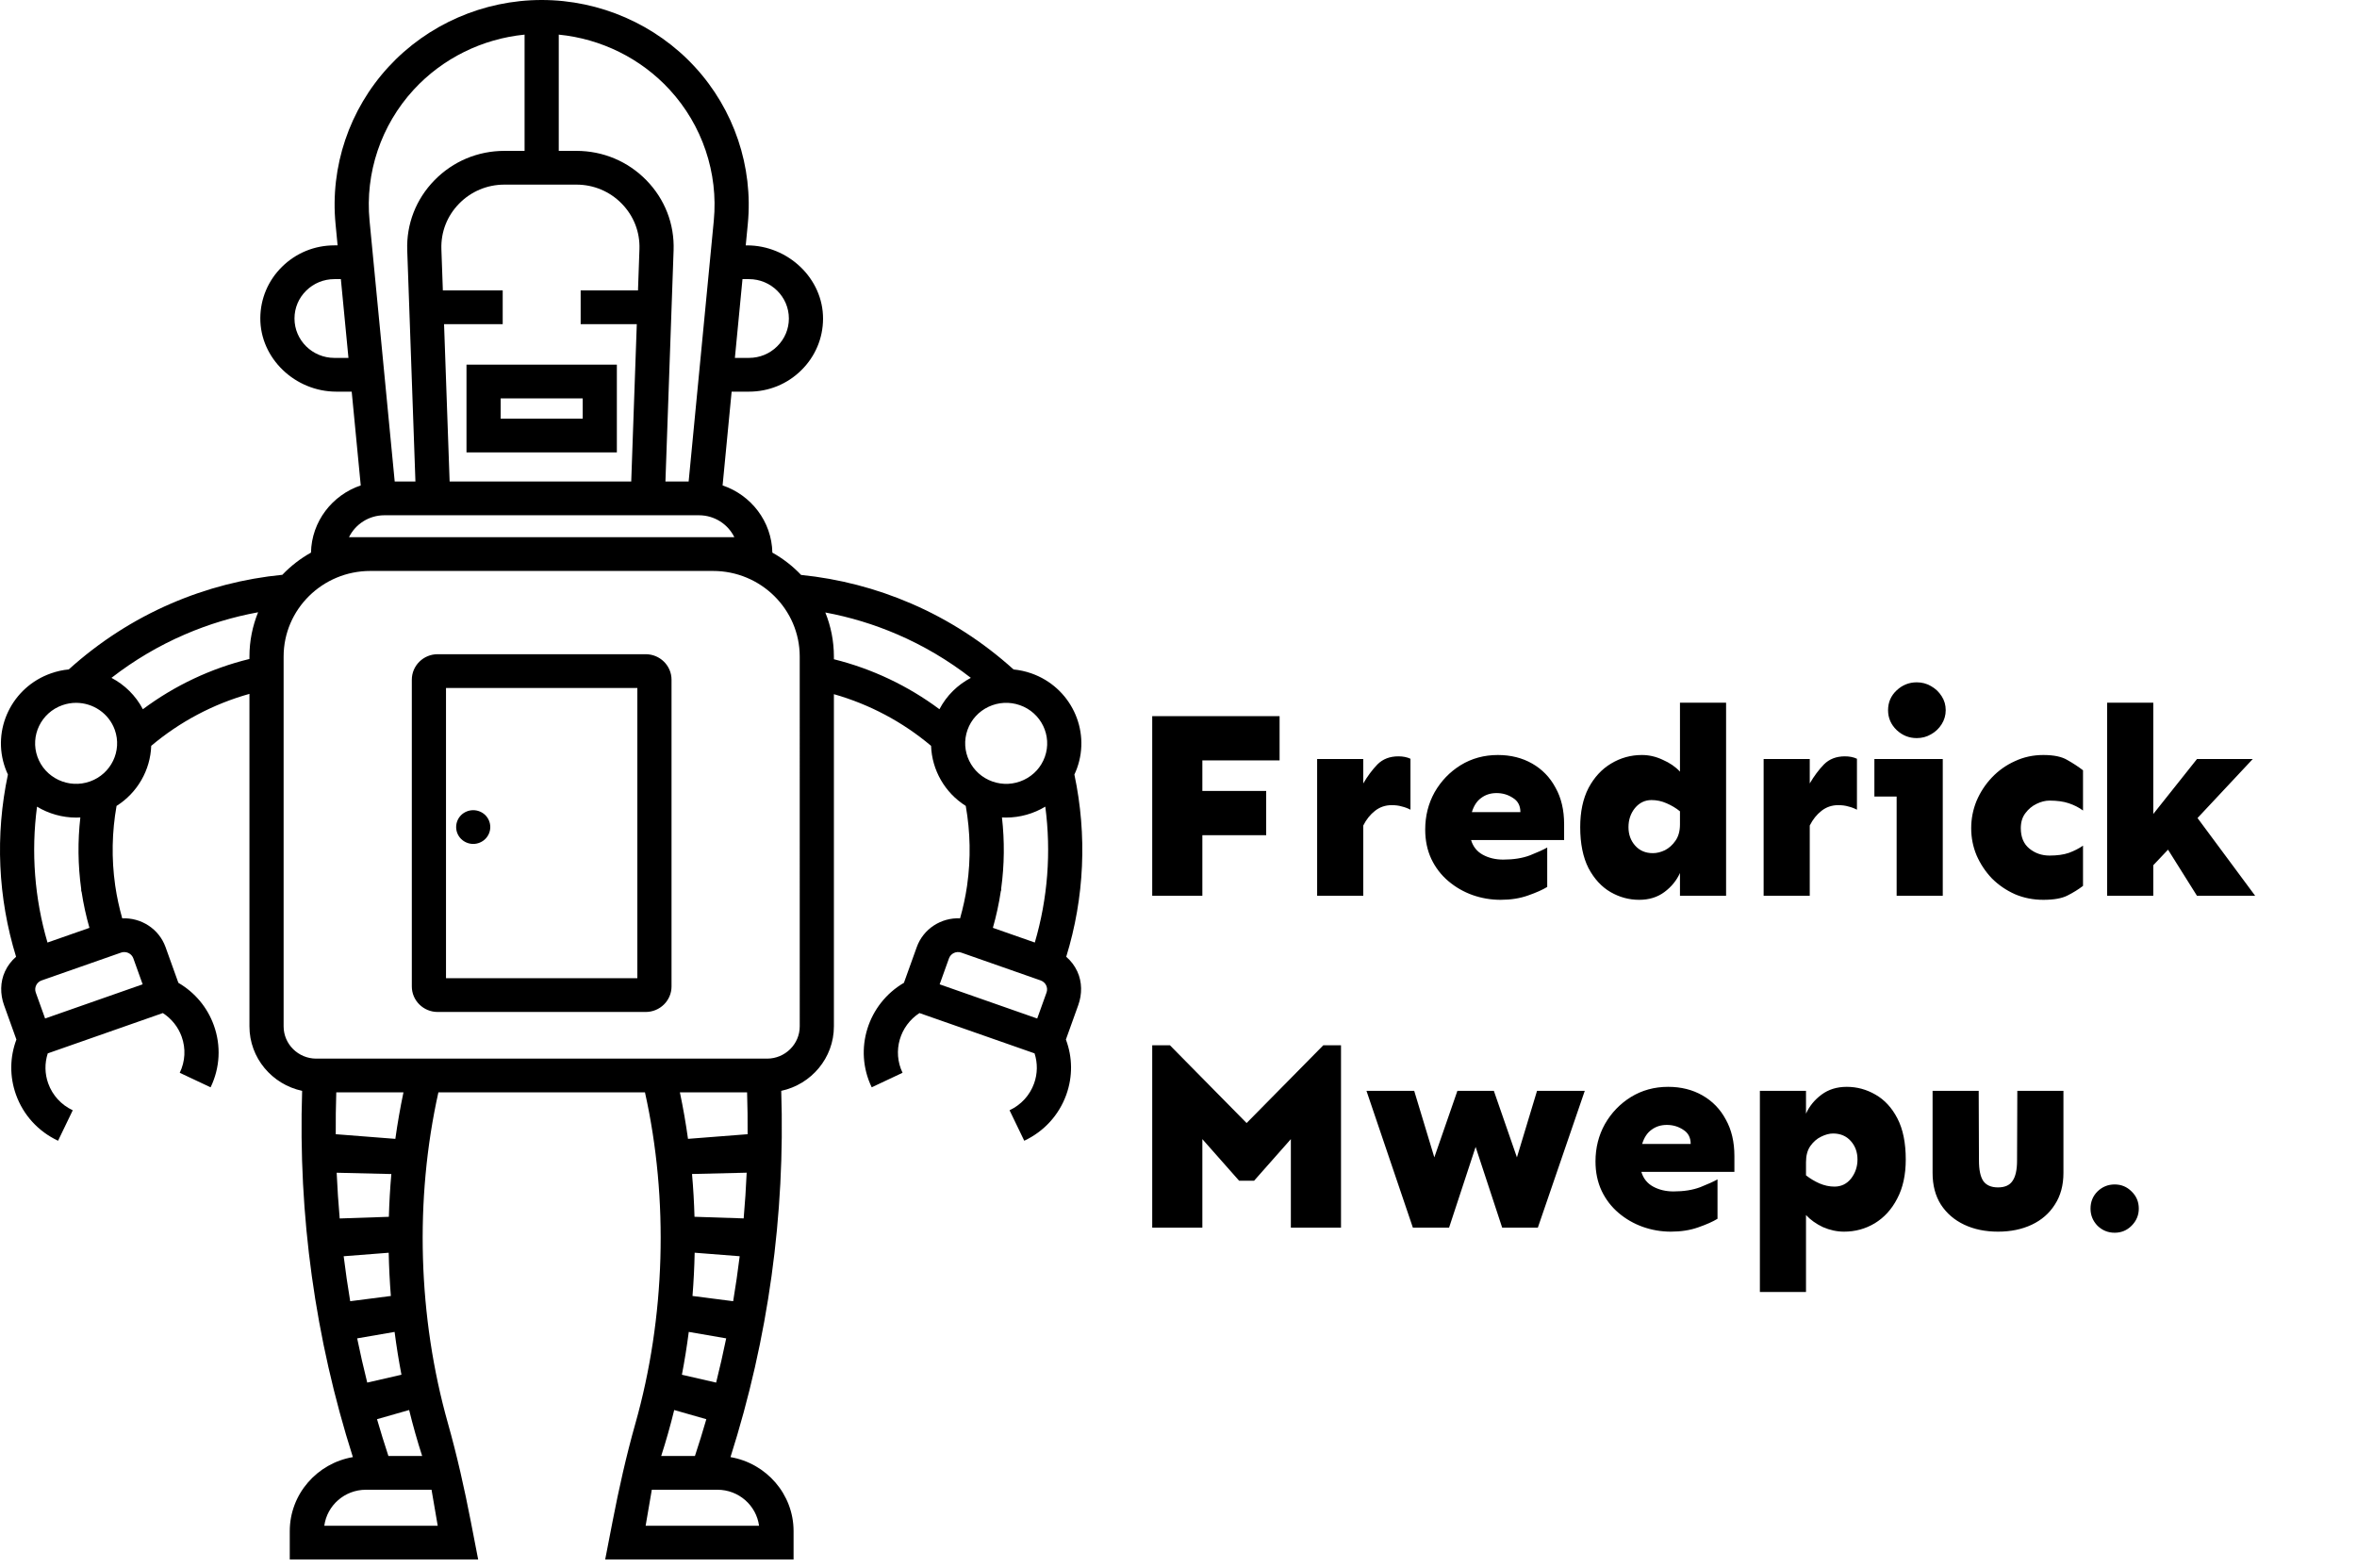 <svg width="206" height="137" viewBox="0 0 206 137" fill="none" xmlns="http://www.w3.org/2000/svg">
<path d="M93.187 83.615C94.779 78.451 95.023 72.981 93.901 67.688C93.986 67.507 94.064 67.323 94.133 67.132C95.344 63.759 93.552 60.042 90.137 58.846C89.624 58.667 89.103 58.556 88.584 58.505C85.914 56.095 82.907 54.153 79.629 52.741C76.553 51.414 73.321 50.578 70.016 50.245C69.286 49.476 68.439 48.817 67.504 48.295C67.449 45.568 65.644 43.262 63.154 42.423L63.944 34.227H65.461C67.192 34.227 68.817 33.561 70.034 32.355C71.252 31.156 71.926 29.562 71.934 27.865C71.95 24.332 68.869 21.444 65.292 21.444H65.177L65.358 19.568C65.84 14.566 64.154 9.566 60.732 5.849C57.309 2.132 52.429 0 47.342 0C42.255 0 37.374 2.132 33.952 5.849C30.529 9.566 28.843 14.566 29.326 19.567L29.506 21.443H29.224C27.495 21.443 25.87 22.108 24.648 23.315C23.433 24.511 22.761 26.102 22.751 27.799C22.732 31.335 25.811 34.227 29.391 34.227H30.739L31.529 42.422C29.039 43.261 27.235 45.567 27.18 48.294C26.249 48.814 25.406 49.469 24.677 50.233C21.338 50.56 18.071 51.399 14.965 52.74C11.687 54.153 8.679 56.094 6.009 58.504C5.49 58.549 4.969 58.666 4.456 58.846C1.041 60.042 -0.752 63.759 0.46 67.131C0.529 67.322 0.608 67.507 0.692 67.688C-0.43 72.98 -0.185 78.45 1.405 83.614C0.999 83.964 0.667 84.397 0.436 84.897C0.01 85.82 0.009 86.881 0.352 87.837L1.434 90.848C0.85 92.401 0.833 94.09 1.399 95.669C2.039 97.45 3.344 98.879 5.074 99.693L6.358 97.03C5.349 96.555 4.587 95.721 4.214 94.683C3.906 93.825 3.898 92.911 4.174 92.057L14.233 88.533C14.992 89.025 15.568 89.739 15.877 90.597C16.25 91.635 16.19 92.757 15.709 93.754L18.406 95.023C19.23 93.315 19.331 91.393 18.691 89.611C18.125 88.033 17.034 86.734 15.59 85.891L14.468 82.768C13.892 81.163 12.322 80.183 10.683 80.257C10.42 79.327 10.213 78.379 10.073 77.422L10.062 77.343C9.738 75.037 9.782 72.715 10.186 70.431C12.02 69.275 13.143 67.292 13.217 65.18C15.721 63.069 18.652 61.52 21.801 60.639V89.696C21.801 92.458 23.777 94.77 26.406 95.332C26.052 106.208 27.539 116.958 30.841 127.34C27.713 127.875 25.325 130.572 25.325 133.812V136.285H41.791L41.148 132.966C40.589 130.084 39.947 127.218 39.15 124.392C36.535 115.135 36.223 104.851 38.315 95.465H56.37C58.462 104.855 58.149 115.144 55.532 124.403C54.735 127.224 54.095 130.085 53.538 132.96L52.893 136.286H69.358V133.812C69.358 130.573 66.971 127.876 63.844 127.34C67.145 116.959 68.633 106.208 68.279 95.332C70.906 94.77 72.882 92.458 72.882 89.697V60.666C75.996 61.551 78.896 63.089 81.375 65.18C81.45 67.292 82.573 69.276 84.407 70.431C84.81 72.717 84.855 75.038 84.53 77.343L84.516 77.445C84.377 78.394 84.171 79.334 83.91 80.256C82.271 80.177 80.701 81.163 80.125 82.767L79.003 85.89C75.85 87.733 74.582 91.693 76.187 95.022L78.883 93.753C77.976 91.872 78.645 89.648 80.36 88.533L90.419 92.056C90.695 92.91 90.686 93.823 90.379 94.682C90.006 95.721 89.244 96.554 88.234 97.029L89.519 99.692C91.249 98.878 92.554 97.449 93.194 95.668C93.76 94.089 93.744 92.4 93.159 90.847L94.24 87.838C94.583 86.882 94.582 85.82 94.156 84.896C93.926 84.397 93.594 83.965 93.187 83.615ZM87.503 77.794V77.647C87.785 75.579 87.806 73.499 87.571 71.437C87.692 71.444 87.814 71.448 87.935 71.448C89.153 71.448 90.337 71.109 91.358 70.494C91.884 74.471 91.574 78.509 90.442 82.369L86.777 81.085C87.073 80.04 87.308 78.975 87.467 77.901L87.503 77.794ZM91.318 66.146C90.998 67.037 90.346 67.751 89.482 68.158C88.617 68.565 87.645 68.615 86.742 68.299C84.88 67.646 83.901 65.619 84.562 63.78C84.882 62.888 85.535 62.174 86.399 61.767C87.263 61.361 88.236 61.311 89.138 61.627C91.001 62.278 91.979 64.306 91.318 66.146ZM65.461 24.393C67.384 24.393 68.947 25.937 68.947 27.835C68.947 28.754 68.584 29.617 67.922 30.269C67.266 30.92 66.392 31.277 65.461 31.277H64.229L64.893 24.393L65.461 24.393ZM58.522 7.834C61.38 10.938 62.788 15.113 62.385 19.288L60.187 42.08H58.158L58.872 21.875C58.953 19.578 58.107 17.401 56.489 15.748C54.872 14.095 52.7 13.185 50.373 13.185H48.835V3.026C52.533 3.39 56.002 5.096 58.522 7.834ZM39.297 42.08L38.81 28.331H43.936V25.381H38.705L38.577 21.773C38.526 20.283 39.074 18.871 40.124 17.798C41.173 16.725 42.582 16.134 44.092 16.134H50.373C51.883 16.134 53.292 16.725 54.341 17.797C55.39 18.871 55.939 20.282 55.887 21.773L55.76 25.381H50.749V28.331H55.655L55.169 42.08H39.297ZM36.161 7.834C38.682 5.097 42.15 3.391 45.848 3.026V13.185H44.091C41.765 13.185 39.593 14.096 37.975 15.749C36.358 17.403 35.511 19.578 35.592 21.876L36.308 42.08H34.497L32.299 19.288C31.896 15.113 33.304 10.938 36.161 7.834ZM29.224 31.278C27.301 31.278 25.738 29.734 25.738 27.835C25.738 26.914 26.099 26.052 26.758 25.404C27.418 24.752 28.294 24.393 29.224 24.393H29.791L30.455 31.277L29.224 31.278ZM30.502 46.947C31.058 45.813 32.236 45.03 33.594 45.03H61.089C62.448 45.03 63.625 45.813 64.182 46.947H62.32H32.363H30.502ZM5.454 61.627C5.849 61.488 6.252 61.422 6.649 61.422C8.124 61.422 9.51 62.33 10.031 63.779C10.691 65.618 9.713 67.645 7.851 68.298C6.948 68.614 5.976 68.564 5.111 68.157C4.247 67.75 3.595 67.036 3.275 66.145C2.614 64.305 3.592 62.279 5.454 61.627ZM7.094 77.676L7.101 77.864L7.132 77.944C7.291 79.004 7.524 80.056 7.817 81.087L4.151 82.371C3.02 78.511 2.71 74.472 3.235 70.497C4.256 71.11 5.44 71.451 6.658 71.451C6.779 71.451 6.901 71.442 7.022 71.439C6.786 73.51 6.809 75.597 7.094 77.676ZM11.654 83.754L12.468 86.022L3.942 89.009L3.127 86.741C3.052 86.532 3.064 86.307 3.16 86.107C3.257 85.907 3.426 85.756 3.638 85.682L10.582 83.25C10.675 83.216 10.768 83.204 10.862 83.204C11.207 83.204 11.531 83.415 11.654 83.754ZM12.487 61.981C11.861 60.784 10.891 59.843 9.742 59.239C11.718 57.706 13.867 56.433 16.16 55.445C18.226 54.553 20.369 53.908 22.558 53.508C22.072 54.705 21.801 56.011 21.801 57.377V57.589C18.431 58.414 15.261 59.912 12.487 61.981ZM35.087 120.141L32.096 120.828C31.775 119.544 31.481 118.256 31.216 116.963L34.487 116.399C34.65 117.655 34.85 118.903 35.087 120.141ZM30.607 113.716C30.388 112.41 30.2 111.099 30.037 109.786L33.972 109.48C33.998 110.741 34.062 112.002 34.161 113.258L30.607 113.716ZM33.986 106.339L29.689 106.485C29.573 105.156 29.484 103.823 29.425 102.488L34.203 102.602C34.093 103.842 34.022 105.088 33.986 106.339ZM28.344 133.337C28.581 131.565 30.121 130.192 31.979 130.192H37.716L38.256 133.337H28.344ZM33.947 127.243C33.597 126.174 33.261 125.103 32.951 124.027L35.759 123.224C36.092 124.583 36.471 125.925 36.897 127.243L33.947 127.243ZM34.553 99.528L29.344 99.121C29.335 97.904 29.351 96.686 29.39 95.466H35.262C34.98 96.805 34.744 98.16 34.553 99.528ZM65.295 95.466C65.334 96.686 65.35 97.904 65.341 99.121L60.131 99.527C59.941 98.16 59.705 96.805 59.422 95.466L65.295 95.466ZM60.198 116.398L63.469 116.963C63.203 118.256 62.91 119.545 62.589 120.829L59.598 120.142C59.835 118.904 60.035 117.655 60.198 116.398ZM60.524 113.258C60.623 112.001 60.688 110.74 60.713 109.478L64.648 109.785C64.486 111.099 64.297 112.409 64.078 113.715L60.524 113.258ZM60.699 106.337C60.663 105.087 60.592 103.839 60.482 102.598L65.259 102.484C65.201 103.819 65.112 105.151 64.996 106.479L60.699 106.337ZM58.926 123.225L61.733 124.028C61.423 125.103 61.087 126.175 60.737 127.243H57.788C58.214 125.925 58.592 124.584 58.926 123.225ZM66.34 133.337H56.428L56.967 130.192H62.705C64.563 130.192 66.103 131.564 66.34 133.337ZM69.896 89.697C69.896 91.252 68.615 92.516 67.041 92.516H27.643C26.069 92.516 24.788 91.252 24.788 89.697V57.377C24.788 53.252 28.186 49.897 32.363 49.897H62.32C66.497 49.897 69.895 53.252 69.895 57.377L69.896 89.697ZM72.133 53.526C74.287 53.927 76.398 54.566 78.434 55.445C80.727 56.433 82.876 57.706 84.851 59.239C83.702 59.843 82.732 60.784 82.106 61.981C79.357 59.931 76.219 58.443 72.882 57.613V57.377C72.882 56.017 72.614 54.719 72.133 53.526ZM82.939 83.755C83.094 83.323 83.576 83.097 84.011 83.25L90.955 85.683C91.166 85.762 91.336 85.908 91.433 86.108C91.529 86.308 91.541 86.532 91.466 86.741L90.651 89.01L82.125 86.023L82.939 83.755ZM41.36 73.753C41.751 73.753 42.137 73.594 42.414 73.32C42.692 73.045 42.85 72.668 42.85 72.278C42.85 71.888 42.692 71.508 42.414 71.234C42.136 70.961 41.751 70.804 41.36 70.804C40.966 70.804 40.581 70.961 40.303 71.234C40.025 71.509 39.867 71.89 39.867 72.278C39.867 72.668 40.025 73.045 40.303 73.32C40.58 73.594 40.965 73.753 41.36 73.753ZM56.434 57.173H38.249C37.005 57.173 35.993 58.172 35.993 59.401V86.209C35.993 87.438 37.005 88.438 38.249 88.438H56.435C57.679 88.438 58.691 87.438 58.691 86.209V59.401C58.691 58.173 57.679 57.173 56.434 57.173ZM55.704 85.488H38.98V60.122H55.704V85.488ZM40.771 31.867V39.536H53.913V31.867H40.771ZM50.926 36.586H43.758V34.816H50.926V36.586Z" fill="black"/>
<path d="M110.664 69.122V72.989H105.085V78.286H100.703V62.583H111.835V66.45H105.085V69.122H110.664ZM123.273 70.762C123.039 70.637 122.789 70.544 122.523 70.481C122.273 70.403 121.976 70.364 121.632 70.364C121.085 70.364 120.601 70.528 120.179 70.856C119.757 71.184 119.414 71.614 119.148 72.145V78.286H115.117V66.333H119.148V68.466C119.523 67.825 119.937 67.27 120.39 66.801C120.859 66.333 121.468 66.098 122.218 66.098C122.625 66.098 122.976 66.169 123.273 66.309V70.762ZM130.914 65.981C132.039 65.981 133.039 66.231 133.914 66.731C134.789 67.231 135.468 67.934 135.953 68.841C136.453 69.731 136.703 70.794 136.703 72.028V73.411H128.57C128.742 73.989 129.085 74.419 129.601 74.7C130.117 74.981 130.71 75.122 131.382 75.122C132.289 75.122 133.07 74.997 133.726 74.747C134.398 74.481 134.898 74.254 135.226 74.067V77.512C134.82 77.762 134.257 78.012 133.539 78.262C132.835 78.512 132.039 78.637 131.148 78.637C130.304 78.637 129.484 78.497 128.687 78.216C127.906 77.934 127.203 77.528 126.578 76.997C125.953 76.466 125.46 75.825 125.101 75.075C124.742 74.309 124.562 73.45 124.562 72.497C124.562 71.309 124.835 70.223 125.382 69.239C125.945 68.254 126.703 67.466 127.656 66.872C128.625 66.278 129.71 65.981 130.914 65.981ZM130.796 69.309C130.281 69.309 129.835 69.45 129.46 69.731C129.085 69.997 128.812 70.411 128.64 70.973H132.882C132.882 70.411 132.664 69.997 132.226 69.731C131.804 69.45 131.328 69.309 130.796 69.309ZM150.859 61.411V78.286H146.828V76.294C146.531 76.95 146.078 77.504 145.468 77.958C144.859 78.411 144.125 78.637 143.265 78.637C142.375 78.637 141.539 78.411 140.757 77.958C139.976 77.504 139.335 76.809 138.835 75.872C138.351 74.919 138.109 73.723 138.109 72.286C138.109 70.942 138.351 69.801 138.835 68.864C139.335 67.926 139.992 67.216 140.804 66.731C141.632 66.231 142.531 65.981 143.5 65.981C144.125 65.981 144.734 66.122 145.328 66.403C145.937 66.669 146.437 67.012 146.828 67.434V61.411H150.859ZM144.343 69.919C143.765 69.919 143.281 70.153 142.89 70.622C142.515 71.091 142.328 71.645 142.328 72.286C142.328 72.926 142.523 73.466 142.914 73.903C143.304 74.341 143.82 74.559 144.46 74.559C144.804 74.559 145.156 74.473 145.515 74.301C145.875 74.114 146.179 73.841 146.429 73.481C146.695 73.106 146.828 72.629 146.828 72.051V70.903C146.484 70.622 146.093 70.387 145.656 70.2C145.234 70.012 144.796 69.919 144.343 69.919ZM162.296 70.762C162.062 70.637 161.812 70.544 161.546 70.481C161.296 70.403 161 70.364 160.656 70.364C160.109 70.364 159.625 70.528 159.203 70.856C158.781 71.184 158.437 71.614 158.171 72.145V78.286H154.14V66.333H158.171V68.466C158.546 67.825 158.96 67.27 159.414 66.801C159.882 66.333 160.492 66.098 161.242 66.098C161.648 66.098 162 66.169 162.296 66.309V70.762ZM167.523 59.63C167.976 59.63 168.39 59.739 168.765 59.958C169.156 60.176 169.468 60.473 169.703 60.848C169.937 61.208 170.054 61.614 170.054 62.067C170.054 62.505 169.937 62.911 169.703 63.286C169.468 63.661 169.156 63.958 168.765 64.176C168.39 64.395 167.976 64.504 167.523 64.504C166.851 64.504 166.265 64.27 165.765 63.801C165.265 63.317 165.015 62.739 165.015 62.067C165.015 61.38 165.265 60.801 165.765 60.333C166.265 59.864 166.851 59.63 167.523 59.63ZM169.796 66.333V78.286H165.765V69.614H163.82V66.333H169.796ZM178.585 65.981C179.507 65.981 180.21 66.129 180.695 66.426C181.195 66.708 181.648 67.004 182.054 67.317V70.833C181.695 70.567 181.281 70.356 180.812 70.2C180.359 70.044 179.796 69.966 179.125 69.966C178.765 69.966 178.39 70.059 178 70.247C177.609 70.434 177.281 70.708 177.015 71.067C176.75 71.411 176.617 71.848 176.617 72.379C176.617 73.161 176.867 73.754 177.367 74.161C177.867 74.567 178.453 74.77 179.125 74.77C179.796 74.77 180.359 74.692 180.812 74.536C181.281 74.364 181.695 74.153 182.054 73.903V77.419C181.648 77.731 181.195 78.012 180.695 78.262C180.21 78.512 179.507 78.637 178.585 78.637C177.695 78.637 176.867 78.473 176.101 78.145C175.335 77.801 174.664 77.341 174.085 76.762C173.523 76.169 173.078 75.497 172.75 74.747C172.437 73.997 172.281 73.208 172.281 72.379C172.281 71.551 172.437 70.754 172.75 69.989C173.078 69.223 173.523 68.544 174.085 67.95C174.664 67.341 175.335 66.864 176.101 66.52C176.867 66.161 177.695 65.981 178.585 65.981ZM188.195 61.411V71.137L192.015 66.333H196.89L192.062 71.489L197.101 78.286H192.015L189.484 74.254L188.195 75.614V78.286H184.164V61.411H188.195ZM117.203 91.348V107.286H112.82V99.551L109.609 103.184H108.296L105.085 99.551V107.286H100.703V91.348H102.25L108.953 98.145L115.656 91.348H117.203ZM138.507 95.333L134.406 107.286H131.289L128.968 100.231L126.648 107.286H123.484L119.429 95.333H123.601L125.359 101.145L127.375 95.333H130.562L132.578 101.145L134.335 95.333H138.507ZM145.796 94.981C146.921 94.981 147.921 95.231 148.796 95.731C149.671 96.231 150.351 96.934 150.835 97.841C151.335 98.731 151.585 99.794 151.585 101.028V102.411H143.453C143.625 102.989 143.968 103.419 144.484 103.7C145 103.981 145.593 104.122 146.265 104.122C147.171 104.122 147.953 103.997 148.609 103.747C149.281 103.481 149.781 103.255 150.109 103.067V106.512C149.703 106.762 149.14 107.012 148.421 107.262C147.718 107.512 146.921 107.637 146.031 107.637C145.187 107.637 144.367 107.497 143.57 107.215C142.789 106.934 142.085 106.528 141.46 105.997C140.835 105.465 140.343 104.825 139.984 104.075C139.625 103.309 139.445 102.45 139.445 101.497C139.445 100.309 139.718 99.223 140.265 98.239C140.828 97.254 141.585 96.466 142.539 95.872C143.507 95.278 144.593 94.981 145.796 94.981ZM145.679 98.309C145.164 98.309 144.718 98.45 144.343 98.731C143.968 98.997 143.695 99.411 143.523 99.973H147.765C147.765 99.411 147.546 98.997 147.109 98.731C146.687 98.45 146.21 98.309 145.679 98.309ZM161.406 94.981C162.296 94.981 163.132 95.208 163.914 95.661C164.71 96.114 165.351 96.809 165.835 97.747C166.32 98.684 166.562 99.879 166.562 101.333C166.562 102.676 166.312 103.817 165.812 104.755C165.328 105.692 164.671 106.411 163.843 106.911C163.031 107.395 162.14 107.637 161.171 107.637C160.546 107.637 159.929 107.505 159.32 107.239C158.726 106.958 158.234 106.606 157.843 106.184V112.911H153.812V95.333H157.843V97.325C158.14 96.669 158.593 96.114 159.203 95.661C159.812 95.208 160.546 94.981 161.406 94.981ZM160.21 99.059C159.882 99.059 159.531 99.153 159.156 99.341C158.796 99.512 158.484 99.786 158.218 100.161C157.968 100.52 157.843 100.989 157.843 101.567V102.715C158.203 102.997 158.593 103.231 159.015 103.419C159.453 103.606 159.89 103.7 160.328 103.7C160.921 103.7 161.406 103.465 161.781 102.997C162.156 102.512 162.343 101.958 162.343 101.333C162.343 100.692 162.148 100.153 161.757 99.716C161.367 99.278 160.851 99.059 160.21 99.059ZM180.343 95.333V102.505C180.343 103.583 180.093 104.505 179.593 105.27C179.109 106.036 178.437 106.622 177.578 107.028C176.718 107.434 175.734 107.637 174.625 107.637C173.515 107.637 172.531 107.434 171.671 107.028C170.812 106.622 170.132 106.036 169.632 105.27C169.148 104.505 168.906 103.583 168.906 102.505V95.333H172.937L172.96 101.426C172.96 102.239 173.085 102.833 173.335 103.208C173.601 103.583 174.031 103.77 174.625 103.77C175.218 103.77 175.64 103.583 175.89 103.208C176.156 102.833 176.289 102.239 176.289 101.426L176.312 95.333H180.343ZM184.82 103.512C185.398 103.512 185.89 103.715 186.296 104.122C186.718 104.528 186.929 105.028 186.929 105.622C186.929 106.2 186.718 106.7 186.296 107.122C185.89 107.528 185.398 107.731 184.82 107.731C184.242 107.731 183.742 107.528 183.32 107.122C182.914 106.7 182.71 106.2 182.71 105.622C182.71 105.028 182.914 104.528 183.32 104.122C183.742 103.715 184.242 103.512 184.82 103.512Z" fill="black"/>
</svg>
